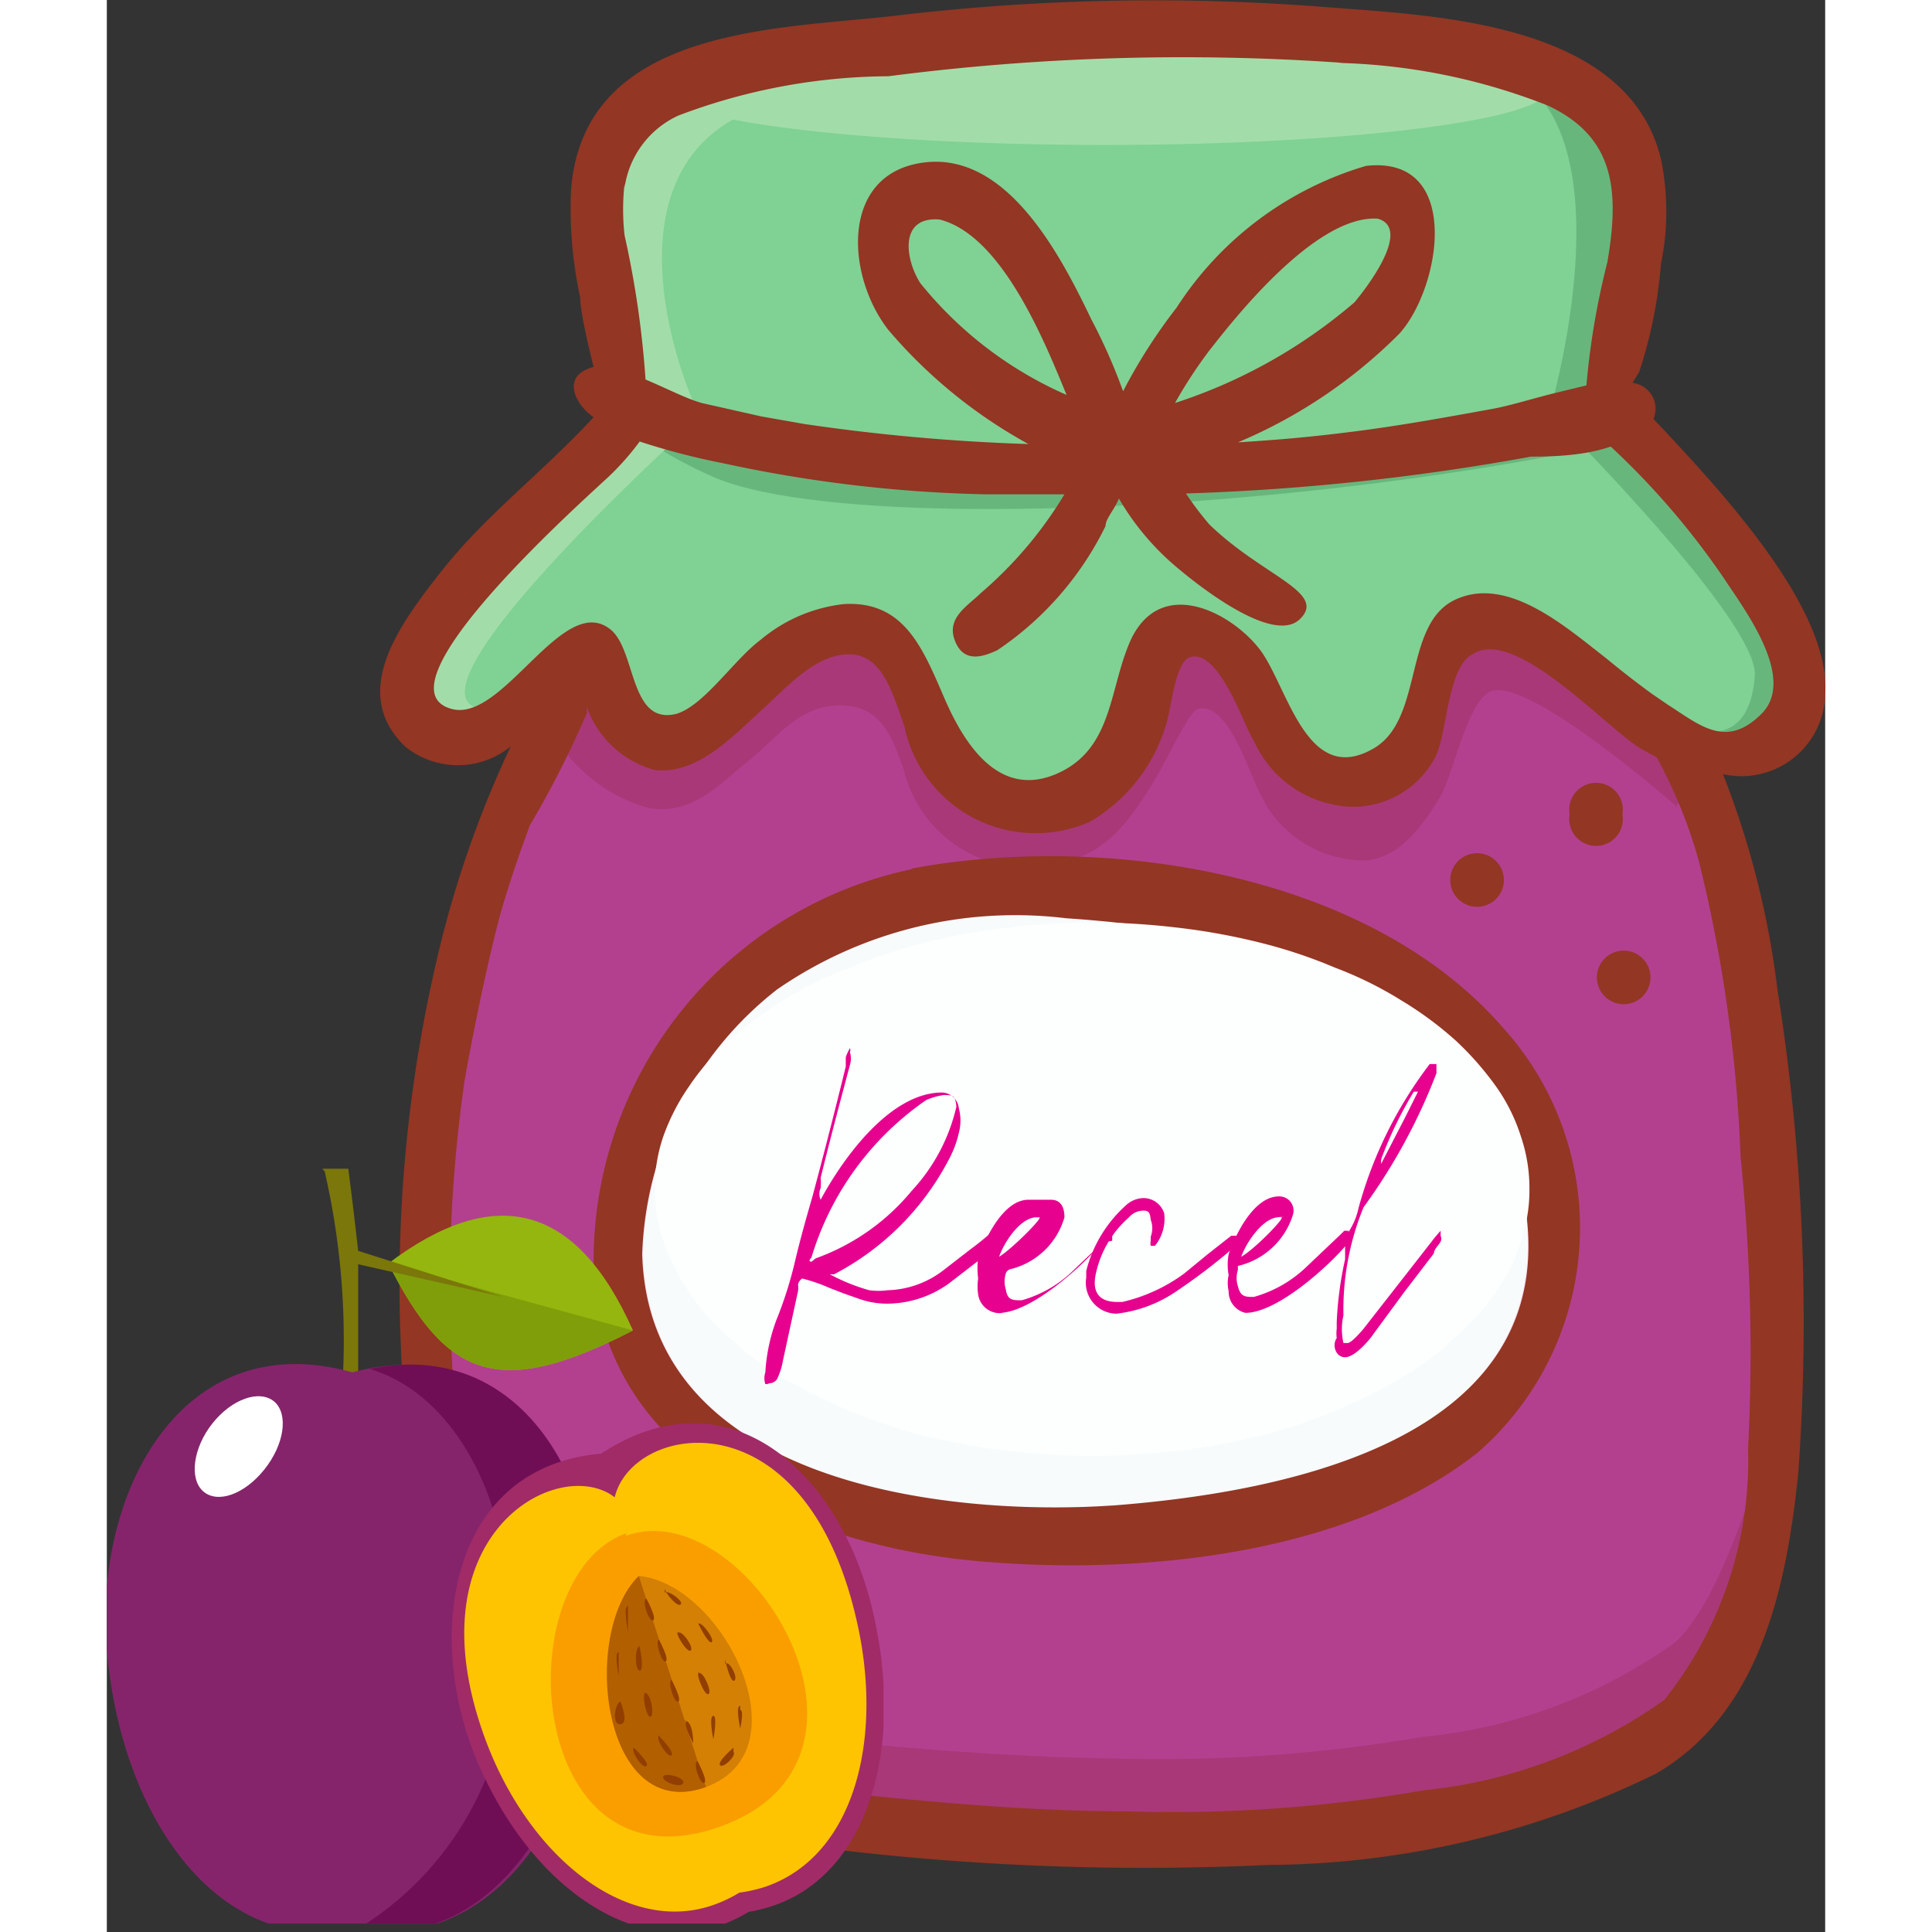 <svg xmlns="http://www.w3.org/2000/svg" xmlns:xlink="http://www.w3.org/1999/xlink" width="256px" height="256px" viewBox="0 0 20.51 23.06"><rect x="0" y="0" width="20.51" height="23.06" fill="#333333" stroke="none"/><defs><style>.a{fill:none;}.b{clip-path:url(#a);}.c{fill:#b3408f;}.d{fill:#a93878;}.e{fill:#80d194;}.f{fill:#f8e2f2;}.g{fill:#f7fbfb;}.h{fill:#a2dda9;}.i{fill:#67b77d;}.j{fill:#933624;}.k{fill:#fdfefe;}.l{fill:#e7018f;}.m{clip-path:url(#b);}.n{fill:#94b60e;}.n,.o,.p,.r,.t,.u,.w,.x,.y{fill-rule:evenodd;}.o{fill:#809e09;}.p{fill:#7b770a;}.q{clip-path:url(#c);}.r{fill:#85246b;}.s{clip-path:url(#d);}.t{fill:#6f0e55;}.u{fill:#fff;}.v{clip-path:url(#f);}.w{fill:#a12b67;}.x{fill:#fec401;}.y{fill:#fa9e00;}.z{fill:#d38005;}.aa{fill:#b25f00;}.ab{fill:#913e00;}</style><clipPath id="a" transform="translate(0 -0.19)"><rect class="a" x="2.9" width="17.7" height="22.52"/></clipPath><clipPath id="b" transform="translate(0 -0.19)"><rect class="a" y="14.14" width="9.61" height="9.01"/></clipPath><clipPath id="c" transform="translate(0 -0.19)"><rect class="a" y="16.41" width="5.95" height="6.74"/></clipPath><clipPath id="d" transform="translate(0 -0.19)"><rect class="a" x="2.92" y="16.41" width="3.03" height="6.74"/></clipPath><clipPath id="f" transform="translate(0 -0.19)"><rect class="a" x="4.04" y="17.13" width="5.23" height="6.02"/></clipPath></defs><g class="b"><path class="c" d="M19.88,17.58a4.76,4.76,0,0,1-1,3.14,6.27,6.27,0,0,1-3,1.12,18.73,18.73,0,0,1-3.66.25c-1.21,0-2.42-.11-3.62-.24a6.65,6.65,0,0,1-3.23-.93C4.27,20.13,4,18.7,3.9,17.42A17.28,17.28,0,0,1,4,13.05,19.46,19.46,0,0,1,4.43,11c.11-.37.23-.73.37-1.09a12.57,12.57,0,0,0,.7-1.43L5.8,8c.18.36.4,1,.79,1s.71-.26,1.07-.58.67-.67,1.09-.67.75.41.9.8c.35,1,1.12,1.71,2.07,1.19.45-.24.54-.73.71-1.21.08-.22.34-.77.55-.82s.66.87.78,1.08A1.36,1.36,0,0,0,15,9.64c.46,0,.57-.41.8-.83s.21-1,.47-1.15c.52-.36,1.88,1,2.29,1.22l.21.12a7.21,7.21,0,0,1,.51,1.29A18.8,18.8,0,0,1,19.79,14a22,22,0,0,1,.09,3.63" transform="translate(0 -0.19)"/><path class="d" d="M19.88,17.58a4.82,4.82,0,0,1-1,3.14,6.38,6.38,0,0,1-3,1.12,18.73,18.73,0,0,1-3.66.25c-1.21,0-2.42-.11-3.63-.24a6.64,6.64,0,0,1-3.22-.93,4.44,4.44,0,0,1-1.42-3.26A3.59,3.59,0,0,0,5.2,20a6.59,6.59,0,0,0,3.23.94c1.2.13,2.41.22,3.62.24a18.68,18.68,0,0,0,3.66-.26,6.2,6.2,0,0,0,3-1.12c.8-.72,1.28-3.4,1.18-2.19" transform="translate(0 -0.19)"/><path class="d" d="M18.74,9.82s-1.67-1.47-2.18-1.39c-.31.05-.48,1-.65,1.28s-.48.76-.94.75a1.37,1.37,0,0,1-1.21-.81c-.12-.21-.37-1.08-.73-1-.21.05-.64,1.49-1.4,1.76A1.53,1.53,0,0,1,9.51,9.37c-.14-.39-.27-.76-.76-.76S8,9,7.66,9.27s-.65.64-1.17.57A1.88,1.88,0,0,1,5.36,9l.27-.95c.17.36.42.81.82.87s.71-.27,1.06-.59.67-.67,1.09-.67.75.41.9.81c.36,1,1.12,1.7,2.08,1.18.44-.23.53-.73.71-1.21.08-.22.33-.77.55-.82s.83.72.95.93c.27.48.48,1,1,1s.57-.41.8-.82.2-1,.46-1.16c.52-.36,1.91.93,2.3,1.23.82.62.35,1.05.35,1.05" transform="translate(0 -0.19)"/><path class="e" d="M18,4.94c.63-2.64.55-3.79-1.77-4.09S6.11.06,5.93,2.16a5.08,5.08,0,0,0,.23,2.78s-2.8,2.82-2.6,3.44c.34,1,1.33.46,2.05-.26,0,0,.48,1.8,2.24.18s2,.88,2.51,1.2c.69.44,1.34.46,2.13-1.17s1.21.38,1.42.69a1,1,0,0,0,1.84-.33c.49-1.31,1-1.36,2.34-.13s2.34.21,2.13-.64-2.25-3-2.25-3" transform="translate(0 -0.19)"/><path class="f" d="M12,18.21c-2,.13-5.6-.24-5.67-3A4.27,4.27,0,0,1,8,11.93a5,5,0,0,1,3.5-.86c2.13.14,5.09.74,5.53,3.36.51,3-2.88,3.64-5,3.78" transform="translate(0 -0.19)"/><path class="g" d="M12,18.16c-1.93.13-5.52-.24-5.6-3A4.18,4.18,0,0,1,8,12a5,5,0,0,1,3.45-.85c2.1.14,5,.73,5.46,3.32.5,2.91-2.85,3.59-4.92,3.72" transform="translate(0 -0.19)"/><path class="h" d="M17.2,1.26c0,.36-2.37.66-5.29.66s-5.29-.3-5.29-.66S9,.59,11.91.59s5.29.3,5.29.67" transform="translate(0 -0.19)"/><path class="i" d="M18.1,5.46c-4,.87-9.42,1.08-10.89.41S6.43,5,6.43,5a12.2,12.2,0,0,0,6,.78C15.67,5.36,18,4.94,18,4.94l.13.52" transform="translate(0 -0.19)"/><path class="h" d="M8,1.41C6,1.92,6.65,4.26,7.08,5.17c0,0-3.91,3.51-2.5,3.49,0,0-1.13.54-1-.28S6,5.28,6,5.28a11.72,11.72,0,0,1-.25-2.62C5.82,1.45,7.38,1,7.8.89s.16.52.16.52" transform="translate(0 -0.19)"/><path class="i" d="M17,1.24c1.07,1,.22,3.87.22,3.87s2.49,2.48,2.45,3.14c-.06.93-.76.63-.76.63s1,.35,1.31-.28S19.1,6.09,18,5c0,0,.71-2.06.29-3A1.22,1.22,0,0,0,17,1.24" transform="translate(0 -0.19)"/><path class="j" d="M9.06,13.11c-.25.25.38,2.83-.39,2.67-.18,0,.09-.66,0-.81-.32-.5-.64.14-.67.46,0,.49.18,1,.72,1s.9-.66,1-1.21c0-.26.05-2.79-.62-2.12" transform="translate(0 -0.19)"/><path class="j" d="M8.75,12.24a.31.31,0,1,0,.62,0,.31.31,0,1,0-.62,0" transform="translate(0 -0.19)"/><path class="j" d="M11.19,13.15c-.68.17-.85,1-.89,1.61,0,.33-.14,1.56.31,1.69.61.17.32-1,.31-1.21v-.09h0A7.07,7.07,0,0,0,12.05,15a5.21,5.21,0,0,0-.11,1.08.31.31,0,0,0,.57.09,3.34,3.34,0,0,0,0-2.25,1.14,1.14,0,0,0-1.33-.81M11,14.47c0-.33.16-.64.44-.69s.52.24.6.59A2.18,2.18,0,0,0,11,14.47Z" transform="translate(0 -0.19)"/><path class="j" d="M14.29,13.8c-.15-.3-.44-.62-.8-.42-.55.3-.71,2.2-.31,2.67s.56-.11.52-.47a3.59,3.59,0,0,1,0-1.46c.13.26.16.74.53.71s.39-.56.63-.73c.35.6,0,1.26.11,1.87,0,.18.08.34.3.34s.35-.41.38-.67a3.39,3.39,0,0,0-.19-1.76c-.3-.58-.83-.53-1.21-.08" transform="translate(0 -0.19)"/><path class="j" d="M16.67,10.75a.32.32,0,1,0-.63,0,.32.32,0,0,0,.63,0" transform="translate(0 -0.19)"/><path class="j" d="M18.09,9.91a.32.32,0,1,0-.63,0,.32.32,0,1,0,.63,0" transform="translate(0 -0.19)"/><path class="j" d="M17.79,11.8a.32.32,0,1,0,.63,0,.32.32,0,0,0-.63,0" transform="translate(0 -0.19)"/><path class="j" d="M9.63,10.56a4.78,4.78,0,0,0-3.82,4.7c.08,2.41,2.61,3.38,4.55,3.56s4.44-.06,6-1.29a3.56,3.56,0,0,0,.29-5.09c-1.63-1.86-4.79-2.31-7.06-1.88m2.4,7.6c-1.93.13-5.52-.24-5.6-3A4.18,4.18,0,0,1,8,12a5,5,0,0,1,3.45-.85c2.1.14,5,.73,5.46,3.32C17.45,17.35,14.1,18,12,18.16Z" transform="translate(0 -0.19)"/><path class="j" d="M19.29,9.43a1,1,0,0,0,1.22-.95c.07-1-1.16-2.35-2.05-3.29a.31.31,0,0,0-.25-.43l.08-.13a5.47,5.47,0,0,0,.26-1.29,3.1,3.1,0,0,0,0-1.25C18.16.47,15.9.38,14.62.28a26.13,26.13,0,0,0-5.23.1C8,.54,5.68.51,5.54,2.47a5,5,0,0,0,.11,1.27c0,.15.08.51.16.83h0c-.39.1-.23.44,0,.6l0,0C5.19,5.84,4.53,6.33,4,7s-1.1,1.46-.44,2.1a1,1,0,0,0,1.26,0A12.69,12.69,0,0,0,4,11.39a17.05,17.05,0,0,0-.49,4.88c.06,1.48.19,3.36,1.22,4.49s2.62,1.35,4,1.51a31.28,31.28,0,0,0,5.12.18,10.65,10.65,0,0,0,4.64-1.09c1.24-.72,1.56-2.22,1.7-3.6A25.27,25.27,0,0,0,19.94,12a10.43,10.43,0,0,0-.65-2.57m-13.11-7a1.12,1.12,0,0,1,.64-.86,7.16,7.16,0,0,1,2.51-.47A27.28,27.28,0,0,1,14.75.94h-.08a7.31,7.31,0,0,1,2.53.51c.79.37.86,1,.71,1.87a9.14,9.14,0,0,0-.25,1.47l-.33.08c-.29.07-.57.16-.79.2-.55.1-1.1.2-1.65.27s-.92.1-1.39.13a6,6,0,0,0,1.93-1.3c.5-.56.75-2.13-.4-2a4.05,4.05,0,0,0-2.26,1.69,6.49,6.49,0,0,0-.64,1A6.76,6.76,0,0,0,11.75,4c-.36-.75-1-2-2-1.87s-.93,1.35-.42,2A5.94,5.94,0,0,0,11,5.49a23.41,23.41,0,0,1-2.68-.24l-.51-.09L7.1,5c-.18-.05-.43-.18-.67-.28A11.41,11.41,0,0,0,6.18,3,2.74,2.74,0,0,1,6.18,2.38ZM12.75,5a5.42,5.42,0,0,1,.42-.64c.23-.29,1.24-1.61,2-1.56.42.12-.16.86-.28,1A6.24,6.24,0,0,1,12.75,5Zm-1.28-.09A4.62,4.62,0,0,1,9.71,3.57c-.18-.28-.26-.8.23-.76C10.69,3,11.2,4.28,11.47,4.94ZM4.11,8.65C3.18,8.39,5.68,6.17,6,5.87a3.16,3.16,0,0,0,.36-.41,8.35,8.35,0,0,0,1,.26,16.32,16.32,0,0,0,3.12.37l.95,0a4.82,4.82,0,0,1-1,1.18c-.15.15-.41.29-.31.56s.32.21.51.12a3.79,3.79,0,0,0,1.29-1.48c0-.09.11-.2.16-.33a3.11,3.11,0,0,0,.62.76c.26.23,1.21,1,1.54.68s-.44-.51-1.08-1.13a3.87,3.87,0,0,1-.28-.37A27.75,27.75,0,0,0,17,5.64c.17,0,.61,0,.95-.12a9.24,9.24,0,0,1,1.37,1.6c.23.35.85,1.17.43,1.59s-.73.14-1.12-.11l-.19-.13c-.22-.16-.42-.32-.54-.42-.48-.37-1.18-1-1.81-.7s-.36,1.46-1,1.79c-.78.42-1-.77-1.33-1.2s-1.16-.88-1.53-.13c-.27.58-.21,1.31-.88,1.61S10.26,9.13,10,8.53,9.52,7.36,8.8,7.4a1.86,1.86,0,0,0-1,.43c-.31.23-.67.78-1,.88-.56.14-.48-.74-.78-1C5.45,7.23,4.73,8.83,4.11,8.65Zm15.48,8.83a4.6,4.6,0,0,1-1,3,6,6,0,0,1-2.88,1.08,17.33,17.33,0,0,1-3.52.25c-1.17,0-2.34-.11-3.5-.23a6.42,6.42,0,0,1-3.11-.9c-1-.76-1.26-2.14-1.39-3.37a17,17,0,0,1,.08-4.22c.07-.41.26-1.37.43-2,.1-.35.22-.7.35-1.05A11.75,11.75,0,0,0,5.73,8.7V8.63a1.19,1.19,0,0,0,.81.75c.5.06.92-.39,1.26-.7S8.46,8,8.86,8s.52.47.66.86A1.6,1.6,0,0,0,11.73,10a2,2,0,0,0,.9-1.12c.08-.21.11-.8.31-.85.35-.08.64.85.75,1a1.33,1.33,0,0,0,1.17.79,1.11,1.11,0,0,0,1-.6C16,8.94,16,8.15,16.3,8c.5-.34,1.59.87,2,1.12l.2.11A5.91,5.91,0,0,1,19,10.46,17.29,17.29,0,0,1,19.5,14,22.74,22.74,0,0,1,19.59,17.48Z" transform="translate(0 -0.19)"/></g><path class="k" d="M11.76,11.2a8.72,8.72,0,0,0-1,.06,8.05,8.05,0,0,0-1,.18,6.78,6.78,0,0,0-.9.3,4.84,4.84,0,0,0-.79.39,4.76,4.76,0,0,0-.65.48,3.11,3.11,0,0,0-.48.56,2.53,2.53,0,0,0-.3.59,1.91,1.91,0,0,0-.1.62,1.87,1.87,0,0,0,.1.62,2.41,2.41,0,0,0,.3.6,2.75,2.75,0,0,0,.48.55,4.09,4.09,0,0,0,.65.49,7.26,7.26,0,0,0,.79.39,6.78,6.78,0,0,0,.9.3,8.05,8.05,0,0,0,1,.18,8.7,8.7,0,0,0,2,0,7.71,7.71,0,0,0,1-.18,5.94,5.94,0,0,0,.9-.3,6.46,6.46,0,0,0,.79-.39,3.69,3.69,0,0,0,.65-.49,3.17,3.17,0,0,0,.49-.55,2.08,2.08,0,0,0,.29-.6,1.87,1.87,0,0,0,.1-.62,1.91,1.91,0,0,0-.1-.62,2.15,2.15,0,0,0-.29-.59,3.64,3.64,0,0,0-.49-.56,4.21,4.21,0,0,0-.65-.48,4.47,4.47,0,0,0-.79-.39,5.94,5.94,0,0,0-.9-.3,7.71,7.71,0,0,0-1-.18A8.72,8.72,0,0,0,11.76,11.2Z" transform="translate(0 -0.19)"/><path class="l" d="M8.41,15.25s-.05,0,0-.05a3.51,3.51,0,0,1,1.37-1.88.83.83,0,0,1,.21-.06c.1,0,.14,0,.15.14v0a2.19,2.19,0,0,1-.53,1,2.64,2.64,0,0,1-1.15.81Zm-.5,1.45A.11.11,0,0,0,8,16.65a.81.81,0,0,0,.07-.22l.18-.83a.24.24,0,0,0,0-.08.12.12,0,0,1,.05-.07,2,2,0,0,1,.32.11l.18.07L9,15.7a1,1,0,0,0,.33.05,1.27,1.27,0,0,0,.72-.24l.57-.44A.26.26,0,0,0,10.7,15a.14.14,0,0,0,0-.07.07.07,0,0,0-.06-.06h0l-.05,0a3.11,3.11,0,0,1-.28.23l-.31.24a1.14,1.14,0,0,1-.68.25.83.83,0,0,1-.22,0,2.32,2.32,0,0,1-.47-.19s0,0,0,0a0,0,0,0,1,0,0l0,0,.05,0a3.23,3.23,0,0,0,1.37-1.37,1.24,1.24,0,0,0,.12-.32.57.57,0,0,0,0-.29.21.21,0,0,0-.2-.19c-.61,0-1.17.76-1.45,1.28a.17.17,0,0,1,0-.14.56.56,0,0,0,0-.12c.11-.45.23-.9.35-1.35a.26.26,0,0,0,0-.15.07.07,0,0,0,0-.05h0s0,0,0,0a.54.54,0,0,0-.05.11l0,.11c-.13.53-.25,1-.4,1.56-.07.24-.14.49-.2.74a4.75,4.75,0,0,1-.23.73,2.14,2.14,0,0,0-.13.62.22.22,0,0,0,0,.14A.09.09,0,0,0,7.91,16.7Z" transform="translate(0 -0.19)"/><path class="l" d="M10.65,15.19h0s0,0,0,0c.06-.17.24-.45.43-.47,0,0,0,0,.05,0S10.79,15.11,10.65,15.19Zm0,.67c.38,0,1-.56,1.23-.84L12,15s0-.05,0-.08a.05.05,0,0,0,0,0l0,0,0,0-.05.05-.2.18-.2.19a1.44,1.44,0,0,1-.63.37c-.11,0-.17,0-.19-.13a.32.32,0,0,1,0-.19.08.08,0,0,1,.05-.05.89.89,0,0,0,.65-.62c0-.13-.05-.21-.16-.21H11c-.29,0-.5.43-.6.69a1,1,0,0,0,0,.25.65.65,0,0,0,0,.19A.26.26,0,0,0,10.7,15.86Z" transform="translate(0 -0.19)"/><path class="l" d="M12.05,15.87h0a1.58,1.58,0,0,0,.72-.27,7.13,7.13,0,0,0,.75-.58l0,0s0,0,0,0a.06.06,0,0,0,0-.08,0,0,0,0,0-.05,0h0l0,0-.05,0-.28.22-.28.23a2,2,0,0,1-.74.34h-.06c-.22,0-.31-.12-.25-.36a1.24,1.24,0,0,1,.39-.65.23.23,0,0,1,.16-.08c.06,0,.09,0,.1.11a.28.28,0,0,1,0,.2l0,.05a.13.13,0,0,0,0,.06,0,0,0,0,0,0,0h0l.05,0a.51.51,0,0,0,.11-.39.26.26,0,0,0-.25-.18.32.32,0,0,0-.21.09,1.57,1.57,0,0,0-.47.78s0,.05,0,.08A.37.37,0,0,0,12.05,15.87Z" transform="translate(0 -0.19)"/><path class="l" d="M13.54,15.19h0s0,0,0,0c.06-.17.25-.45.43-.47s0,0,.05,0S13.69,15.11,13.54,15.19Zm.05.67c.38,0,1-.56,1.23-.84,0,0,0,0,0-.06s0-.05,0-.08a.05.05,0,0,0,0,0l-.05,0,0,0-.05.05-.19.18-.2.19a1.48,1.48,0,0,1-.64.37c-.1,0-.16,0-.19-.13a.31.31,0,0,1,0-.19s0,0,0-.05a.9.9,0,0,0,.66-.62.17.17,0,0,0-.17-.21h0c-.29,0-.51.43-.6.69a.69.69,0,0,0,0,.25.42.42,0,0,0,0,.19A.26.26,0,0,0,13.59,15.86Z" transform="translate(0 -0.19)"/><path class="l" d="M15.22,14.11a.14.14,0,0,1,0-.11,4.68,4.68,0,0,1,.38-.78l.05,0h0s0,0,0,0v0h0l-.15.3-.32.62h0Zm-.44,2.28c.11,0,.28-.19.34-.28l.36-.49.36-.47c0-.05.06-.1.08-.14a.08.08,0,0,0,0-.07,0,0,0,0,0,0-.06h0s-.08.09-.1.12L15,16.05s-.14.17-.19.17,0,0-.05,0a.74.74,0,0,1,0-.33A3.23,3.23,0,0,1,15,14.6,6.9,6.9,0,0,0,15.87,13s0-.09,0-.11h0l-.08,0a5,5,0,0,0-.85,1.72.82.82,0,0,1-.16.34s0,.06,0,.09,0,.12,0,.18a4.25,4.25,0,0,0-.1.75v.08a.41.41,0,0,0,0,.11C14.62,16.25,14.67,16.39,14.78,16.39Z" transform="translate(0 -0.19)"/><g class="m"><path class="n" d="M6.28,16.07c-.68-1.53-1.66-1.75-2.92-.8.69,1.37,1.31,1.63,2.92.8" transform="translate(0 -0.19)"/><path class="o" d="M6.28,16.07l-2.92-.8c.69,1.37,1.31,1.63,2.92.8" transform="translate(0 -0.19)"/><path class="p" d="M2.6,14.17a9,9,0,0,1,.2,2.73H3c0-.36,0-1.23,0-1.62l1.73.39-1.73-.55c-.06-.53-.07-.6-.12-1l-.33,0" transform="translate(0 -0.19)"/></g><g class="q"><path class="r" d="M2.93,16.57c2-.53,3,1.35,2.9,3.31s-1.14,3.37-2.5,3.37a1.75,1.75,0,0,1-.4,0,1.75,1.75,0,0,1-.4,0C1.17,23.25.16,21.76,0,19.88S.9,16,2.93,16.57" transform="translate(0 -0.19)"/></g><g class="s"><path class="t" d="M3,23.21a3.76,3.76,0,0,0,1.8-3.29c.12-1.66-.59-3.07-1.66-3.39C5,16.14,6,18,5.83,19.88s-1.14,3.37-2.5,3.37a1.58,1.58,0,0,1-.38,0" transform="translate(0 -0.19)"/></g><g class="m"><path class="u" d="M2,16.92c.17.15.12.51-.12.81s-.56.41-.73.26-.12-.52.11-.81.56-.41.74-.26" transform="translate(0 -0.19)"/></g><g class="v"><path class="w" d="M5.9,17.54c1.53-1,2.85.22,3.24,1.87S9.08,22.52,8,22.92a1.89,1.89,0,0,1-.34.09,1.77,1.77,0,0,1-.31.15c-1.12.4-2.35-.53-2.95-2S4.09,17.7,5.9,17.54" transform="translate(0 -0.19)"/></g><g class="m"><path class="x" d="M6.06,18.07c.2-.89,2.25-1.26,2.88,1.42.34,1.42,0,2.85-1.08,3.22a1.73,1.73,0,0,1-.31.07,1.55,1.55,0,0,1-.29.14c-1,.37-2.15-.49-2.7-1.86-1-2.53.82-3.52,1.5-3" transform="translate(0 -0.19)"/><path class="y" d="M6.2,18.52C7.63,18,9.61,21.2,7.3,22s-2.54-3-1.1-3.51" transform="translate(0 -0.19)"/><path class="z" d="M6.35,19c1,.09,2,2.08.8,2.52s-1.5-1.84-.8-2.52" transform="translate(0 -0.19)"/><path class="aa" d="M6.35,19l.8,2.52c-1.24.45-1.5-1.84-.8-2.52" transform="translate(0 -0.19)"/><path class="ab" d="M6.44,19.27s.13.24.08.26-.14-.24-.08-.26" transform="translate(0 -0.19)"/><path class="ab" d="M6.59,19.76s.13.24.08.26-.13-.25-.08-.26" transform="translate(0 -0.19)"/><path class="ab" d="M6.74,20.24s.13.24.08.26-.13-.24-.08-.26" transform="translate(0 -0.19)"/><path class="ab" d="M6.89,20.73C7,20.71,7,21,7,21s-.13-.25-.08-.26" transform="translate(0 -0.19)"/><path class="ab" d="M7.05,21.21s.13.24.08.26-.14-.24-.08-.26" transform="translate(0 -0.19)"/><path class="ab" d="M7.06,19.57s.12.25.16.22-.12-.25-.16-.22m-.95.34s0,.28,0,.28S6.05,19.91,6.11,19.91Zm.48,1s.19.19.15.23S6.54,20.94,6.59,20.9Zm-.23-1.06s.06.28,0,.28S6.3,19.84,6.36,19.84Zm.07.55c.06,0,.11.26.06.28S6.38,20.4,6.43,20.39Zm-.21-1s0,.28,0,.27S6.16,19.35,6.22,19.36Zm.42,2c0-.06.26,0,.24.07S6.63,21.46,6.64,21.4Zm-.35-.35s.2.19.15.22S6.25,21.09,6.29,21.05Zm-.16-.55s.11.26,0,.27S6.07,20.51,6.13,20.5Zm1.11.17c-.06,0,0,.28,0,.28S7.29,20.67,7.24,20.67Zm-.42-1c-.05,0,.11.26.15.22S6.86,19.64,6.82,19.68Zm.25.48c-.05,0,.06.28.11.26S7.12,20.14,7.07,20.16Zm-.41-1c0,.05.15.23.19.19S6.69,19.16,6.66,19.2Zm.82,1.9s-.2.17-.16.21S7.52,21.14,7.48,21.1Zm.08-.5c-.06,0,0,.27,0,.27S7.61,20.6,7.56,20.6Zm-.18-.55s.06.28.11.25S7.43,20,7.38,20.05Z" transform="translate(0 -0.19)"/></g></svg>